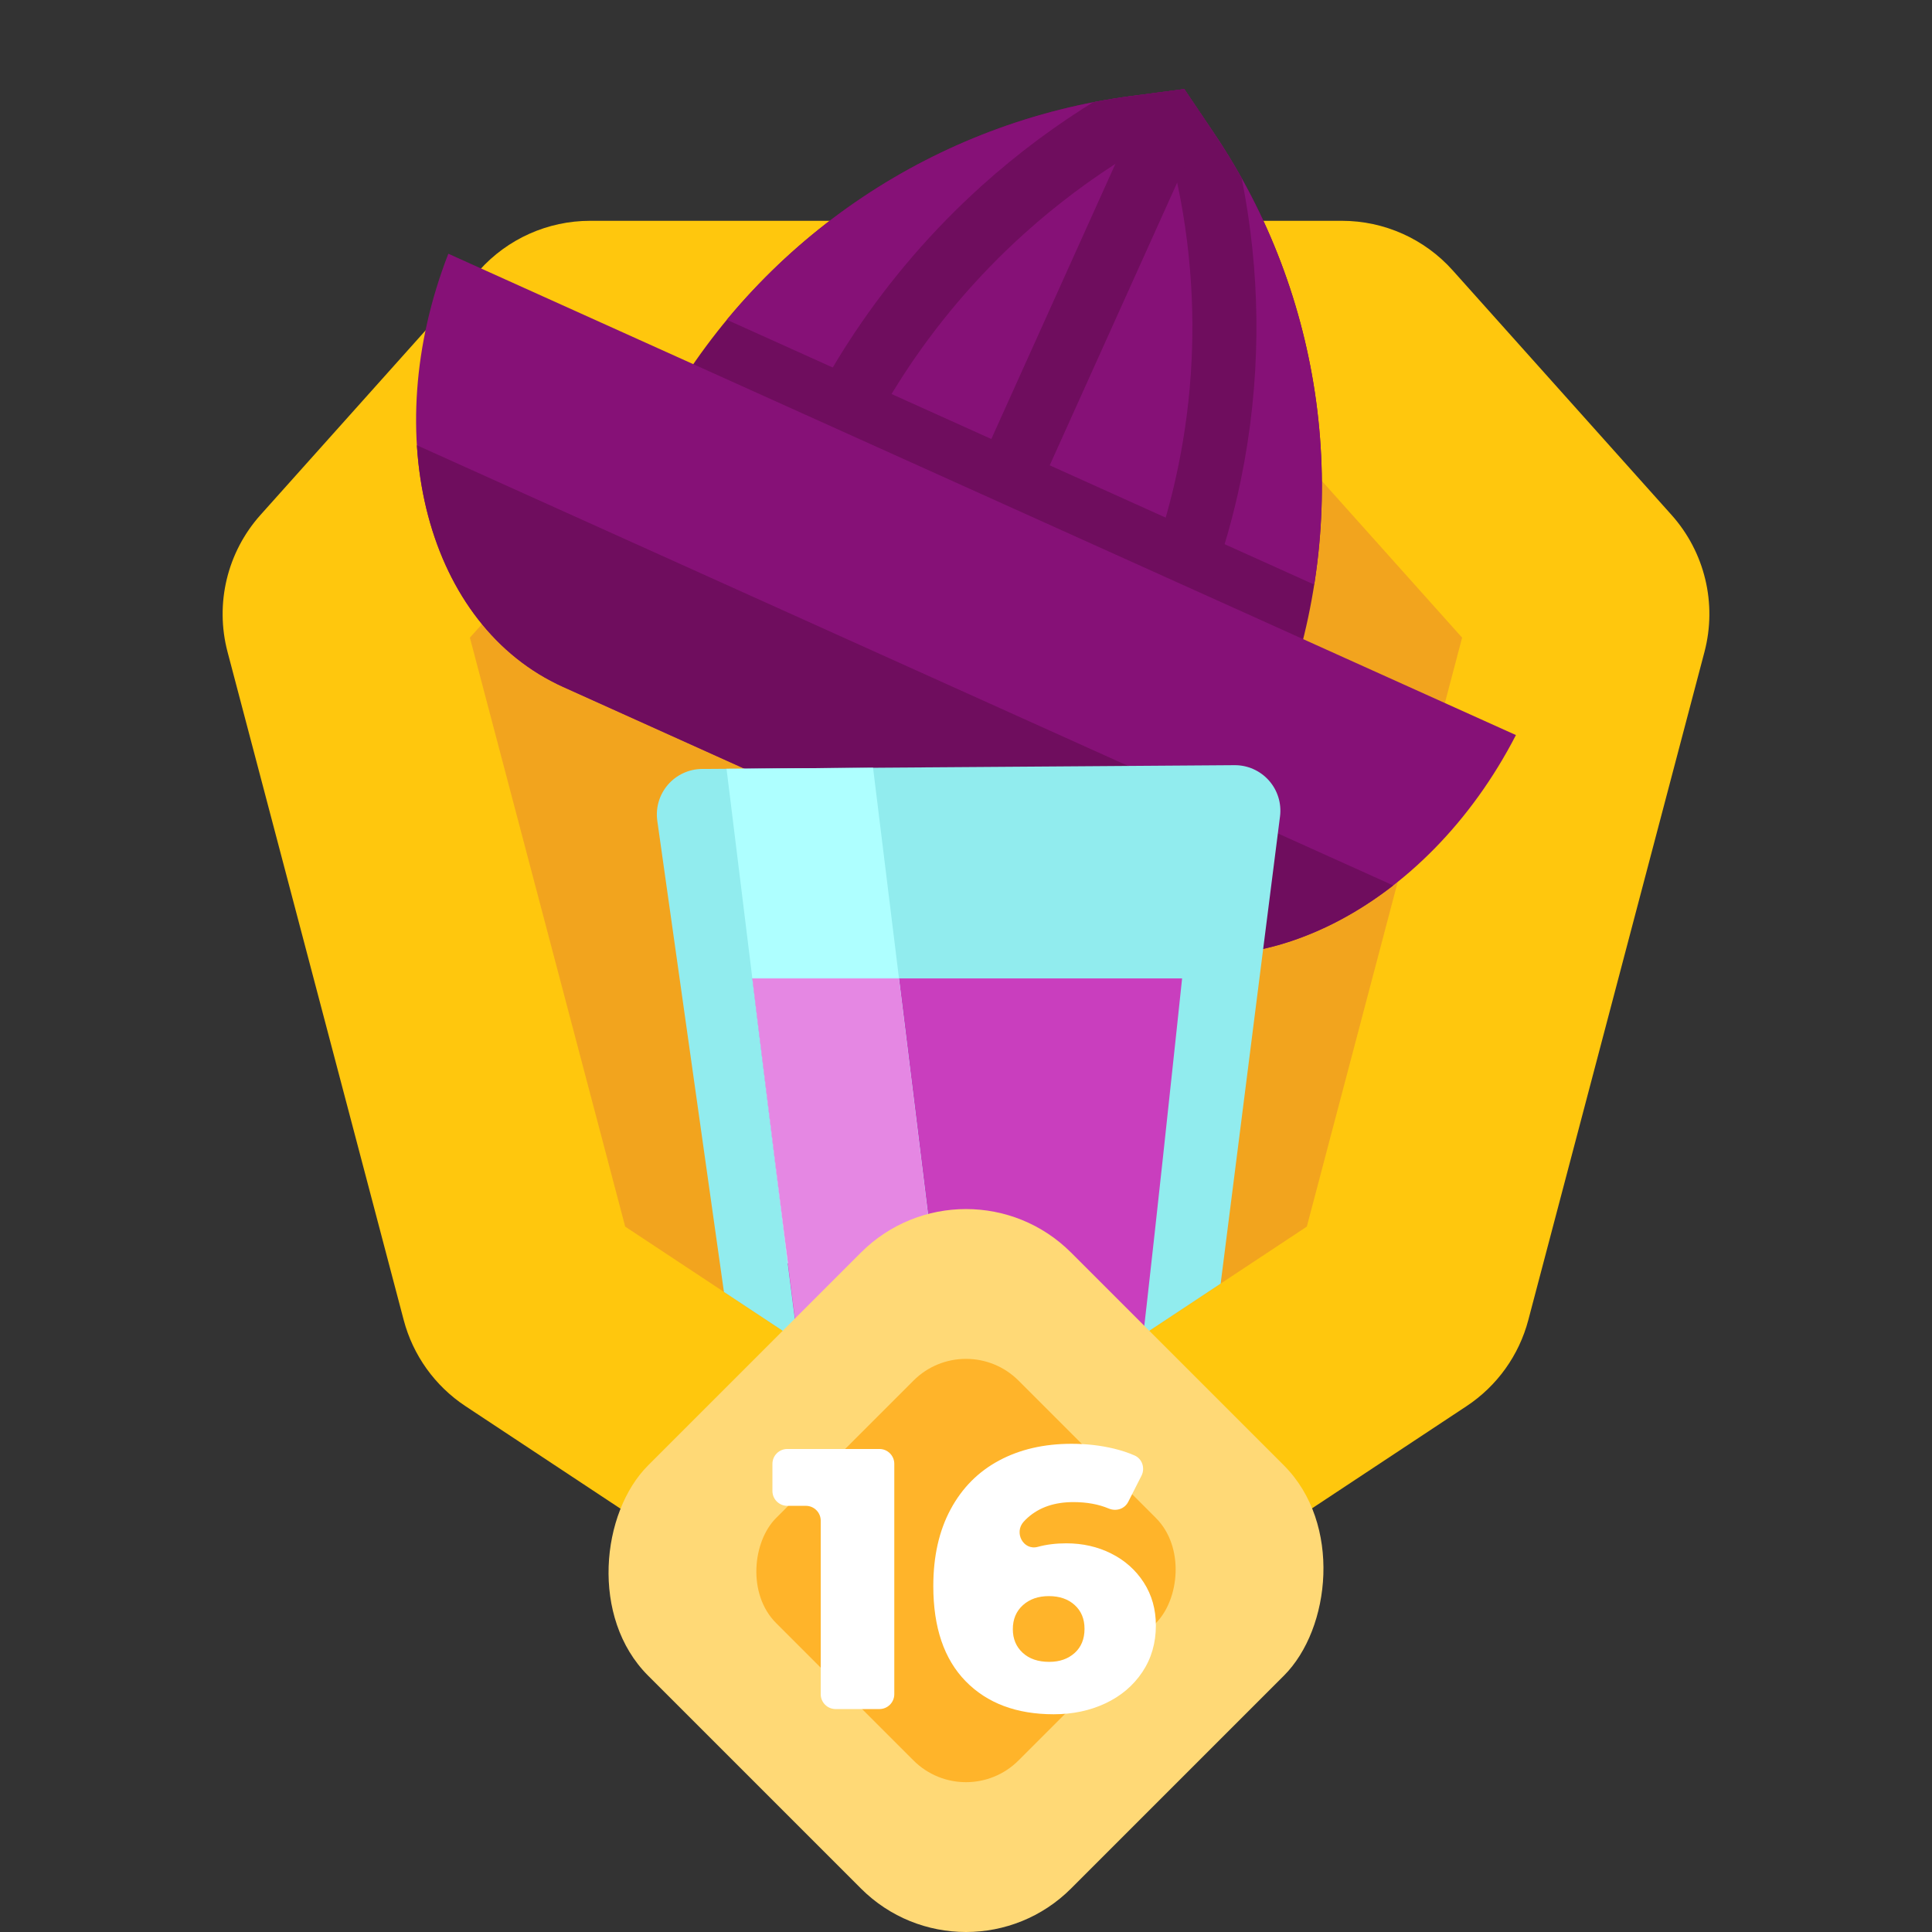 <?xml version="1.0" encoding="UTF-8"?>
<svg id="Layer_1" xmlns="http://www.w3.org/2000/svg" width="130" height="130" xmlns:xlink="http://www.w3.org/1999/xlink" version="1.1" viewBox="0 0 130 130">
  <rect x="0" y="0" width="130" height="130" fill="#333333" stroke="none"/>
  <!-- Generator: Adobe Illustrator 29.4.0, SVG Export Plug-In . SVG Version: 2.1.0 Build 152)  -->
  <defs>
    <clipPath id="clippath">
      <polygon points="42.068 82.536 31.618 42.907 24.494 30.858 29.823 16.627 80.163 4.934 88.248 18.039 105.468 50.263 93.289 62.222 87.933 82.536 65 97.703 42.068 82.536" style="fill: none;"/>
    </clipPath>
    <clipPath id="clippath-1">
      <path id="SVGID" d="M79.686,5.994s-1.4.184-3.53.463c-13.139,1.722-24.726,9.468-31.338,20.952h0s41.906,18.894,41.906,18.894h0c4.228-12.559,2.362-26.371-5.048-37.358-1.201-1.78-1.99-2.951-1.99-2.951Z" style="fill: none;"/>
    </clipPath>
    <clipPath id="clippath-2">
      <path id="SVGID1" data-name="SVGID" d="M102.003,49.461L30.168,17.073h0c-4.786,12.295-1.41,25.031,7.729,29.151,11.176,5.039,25.967,11.708,37.143,16.746,9.139,4.121,20.92-1.782,26.964-13.51h0Z" style="fill: none;"/>
    </clipPath>
    <clipPath id="clippath-3">
      <path id="SVGID2" data-name="SVGID" d="M86.13,54.936c.111-.876-.161-1.758-.748-2.419-.587-.661-1.429-1.036-2.312-1.03-8.05.057-27.781.197-35.831.254-.882.006-1.719.394-2.297,1.063-.578.669-.837,1.555-.714,2.43,1.302,9.197,4.834,34.183,6.234,44.07.331,2.352,2.354,4.095,4.729,4.078,5.5-.039,15.157-.107,20.657-.146,2.376-.017,4.374-1.788,4.671-4.145,1.261-9.906,4.439-34.939,5.61-44.154Z" style="fill: none;"/>
    </clipPath>
    <clipPath id="clippath-4">
      <path id="SVGID3" data-name="SVGID" d="M86.13,54.936c.111-.876-.161-1.758-.748-2.419-.587-.661-1.429-1.036-2.312-1.03-8.05.057-27.781.197-35.831.254-.882.006-1.719.394-2.297,1.063-.578.669-.837,1.555-.714,2.43,1.302,9.197,4.834,34.183,6.234,44.07.331,2.352,2.354,4.095,4.729,4.078,5.5-.039,15.157-.107,20.657-.146,2.376-.017,4.374-1.788,4.671-4.145,1.261-9.906,4.439-34.939,5.61-44.154Z" style="fill: none;"/>
    </clipPath>
    <clipPath id="clippath-5">
      <path id="SVGID4" data-name="SVGID" d="M79.541,65.834h-28.917s2.772,22.601,3.79,29.769c.306,2.149,2.388,3.606,4.558,3.591,3.709-.026,9.324-.066,13.033-.092,2.169-.015,3.994-1.633,4.27-3.786.917-7.182,3.266-29.482,3.266-29.482Z" style="fill: none;"/>
    </clipPath>
  </defs>
  <g>
    <path d="M97.747,18.19c-1.897-2.12-4.607-3.332-7.452-3.332h-50.589c-2.845,0-5.555,1.212-7.452,3.332l-14.726,16.458c-2.241,2.505-3.074,5.968-2.217,9.218l11.854,44.958c.626,2.375,2.105,4.436,4.153,5.791l28.166,18.628c3.345,2.212,7.688,2.212,11.033,0l28.166-18.628c2.049-1.355,3.527-3.416,4.153-5.791l11.854-44.958c.857-3.25.024-6.713-2.217-9.218l-14.726-16.458Z" style="fill: #ffc70d;"/>
    <polygon points="42.068 82.536 31.618 42.907 42.399 30.858 87.601 30.858 98.382 42.907 87.933 82.536 65 97.703 42.068 82.536" style="fill: #f2a41e;"/>
  </g>
  <g style="clip-path: url(#clippath);">
    <g>
      <path d="M79.686,5.994s-1.4.184-3.53.463c-13.139,1.722-24.726,9.468-31.338,20.952h0s41.906,18.894,41.906,18.894h0c4.228-12.559,2.362-26.371-5.048-37.358-1.201-1.78-1.99-2.951-1.99-2.951Z" style="fill: #6f0d5e;"/>
      <g style="clip-path: url(#clippath-1);">
        <g>
          <path d="M82.585-.435s-1.4.183-3.529.462c-13.139,1.722-24.726,9.468-31.338,20.953h0l41.906,18.894h0c4.229-12.559,2.362-26.371-5.047-37.358-1.201-1.78-1.99-2.951-1.99-2.951Z" style="fill: #861177;"/>
          <path d="M80.571,4.03h0l.141.07c.124.073.157.088.271.174.17.128.32.281.444.452.095.13.173.268.236.415.04.094.074.193.108.29.014.047.032.096.049.144.129.384.257.771.38,1.159.679,2.166,1.216,4.378,1.602,6.617.519,3.011.767,6.068.739,9.123-.031,3.301-.383,6.599-1.05,9.832-.488,2.365-1.145,4.695-1.964,6.967-.292.81-.604,1.612-.937,2.406-.157.375-.319.748-.484,1.119l-.062.138-.133.296-3.928-1.771c.083-.183.165-.366.246-.549.056-.128.113-.255.168-.383.386-.895.746-1.8,1.076-2.716.641-1.777,1.173-3.593,1.593-5.435.54-2.367.895-4.777,1.06-7.2.159-2.329.142-4.669-.05-6.996-.214-2.613-.649-5.208-1.301-7.748-.231-.898-.488-1.789-.773-2.673-.114-.355-.233-.71-.353-1.062l1.15,1.26c.59-1.309,1.181-2.619,1.771-3.929Z" style="fill: #6f0d5e;"/>
          <path d="M80.608,7.942c-.162.077-.324.155-.487.233-.16.079-.319.158-.479.238-.401.199-.797.403-1.189.614-.862.461-1.711.948-2.546,1.46-2.482,1.53-4.826,3.286-6.993,5.238-3.146,2.836-5.914,6.088-8.211,9.647-.843,1.306-1.622,2.652-2.335,4.033-.389.754-.757,1.519-1.108,2.293l-.495,1.098-3.929-1.771c.205-.455.409-.911.617-1.366.365-.795.748-1.582,1.152-2.359.869-1.673,1.829-3.3,2.874-4.87,2.423-3.641,5.302-6.976,8.55-9.905,2.432-2.193,5.07-4.157,7.868-5.858.994-.604,2.008-1.176,3.039-1.714.604-.313,1.214-.615,1.83-.906.613,1.298,1.23,2.597,1.843,3.895Z" style="fill: #6f0d5e;"/>
          <rect x="55.8" y="19.27" width="33.854" height="4.309" transform="translate(23.303 78.919) rotate(-65.731)" style="fill: #6f0d5e;"/>
        </g>
      </g>
      <g>
        <path d="M102.003,49.461L30.168,17.073h0c-4.786,12.295-1.41,25.031,7.729,29.151,11.176,5.039,25.967,11.708,37.143,16.746,9.139,4.121,20.92-1.782,26.964-13.51h0Z" style="fill: #861177;"/>
        <g style="clip-path: url(#clippath-2);">
          <path d="M96.817,60.964L24.982,28.576s.377-.837.377-.837c-4.786,12.294-1.409,25.031,7.729,29.151,11.176,5.039,25.967,11.708,37.143,16.746,9.139,4.121,20.92-1.782,26.963-13.509,0,0-.377.837-.377.837Z" style="fill: #6f0d5e;"/>
        </g>
      </g>
    </g>
    <g style="clip-path: url(#clippath-3);">
      <g>
        <path d="M86.13,54.936c.111-.876-.161-1.758-.748-2.419-.587-.661-1.429-1.036-2.312-1.03-8.05.057-27.781.197-35.831.254-.882.006-1.719.394-2.297,1.063-.578.669-.837,1.555-.714,2.43,1.302,9.197,4.834,34.183,6.234,44.07.331,2.352,2.354,4.095,4.729,4.078,5.5-.039,15.157-.107,20.657-.146,2.376-.017,4.374-1.788,4.671-4.145,1.261-9.906,4.439-34.939,5.61-44.154Z" style="fill: #91ecee;"/>
        <path d="M79.541,65.834h-28.917s2.731,22.421,3.75,29.589c.306,2.149,2.429,3.786,4.598,3.771,3.709-.026,9.324-.066,13.033-.092,2.169-.015,3.994-1.633,4.27-3.786.917-7.182,3.266-29.482,3.266-29.482Z" style="fill: #c93ebe;"/>
        <g style="clip-path: url(#clippath-4);">
          <polygon points="58.456 49.311 48.597 49.38 52.985 85.002 62.844 84.933 58.456 49.311" style="fill: #aeffff;"/>
        </g>
      </g>
      <g style="clip-path: url(#clippath-5);">
        <polygon points="60.056 62.345 37.31 62.506 42.795 107.034 65.541 106.873 60.056 62.345" style="fill: #e587e3;"/>
      </g>
    </g>
  </g>
  <g>
    <rect x="44.873" y="85.55" width="40.255" height="40.255" rx="10" ry="10" transform="translate(93.763 -15.01) rotate(45)" style="fill: #ffd976;"/>
    <rect x="53.465" y="94.142" width="23.07" height="23.07" rx="5" ry="5" transform="translate(93.763 -15.01) rotate(45)" style="fill: #ffb42a;"/>
    <g>
      <path d="M60.175,98.499v15.5c0,.552-.448,1-1,1h-2.95c-.552,0-1-.448-1-1v-11.675c0-.552-.448-1-1-1h-1.25c-.552,0-1-.448-1-1v-1.825c0-.552.448-1,1-1h6.2c.552,0,1,.448,1,1Z" style="fill: #fff;"/>
      <path d="M74.776,104.536c.916.459,1.646,1.109,2.188,1.95.541.842.812,1.805.812,2.888,0,1.184-.305,2.229-.913,3.138s-1.434,1.608-2.475,2.1c-1.042.491-2.204.737-3.487.737-2.5,0-4.476-.741-5.926-2.225-1.449-1.483-2.175-3.616-2.175-6.4,0-2,.388-3.721,1.163-5.162.774-1.441,1.862-2.537,3.262-3.287,1.4-.75,3.025-1.125,4.875-1.125,1,0,1.95.108,2.851.324.506.122.97.276,1.392.461.518.227.72.858.465,1.362l-.892,1.758c-.244.481-.815.66-1.313.45-.685-.288-1.477-.432-2.378-.432-1.267,0-2.291.35-3.074,1.05-.095.085-.185.174-.27.268-.673.741-.018,1.957.948,1.694.583-.159,1.223-.238,1.922-.238,1.1,0,2.108.229,3.025.688ZM72.313,111.224c.441-.399.662-.941.662-1.625,0-.666-.221-1.199-.662-1.6s-1.021-.6-1.737-.6-1.3.204-1.75.612-.675.946-.675,1.612c0,.65.221,1.18.662,1.588s1.037.612,1.787.612c.7,0,1.271-.2,1.713-.601Z" style="fill: #fff;"/>
    </g>
  </g>
</svg>